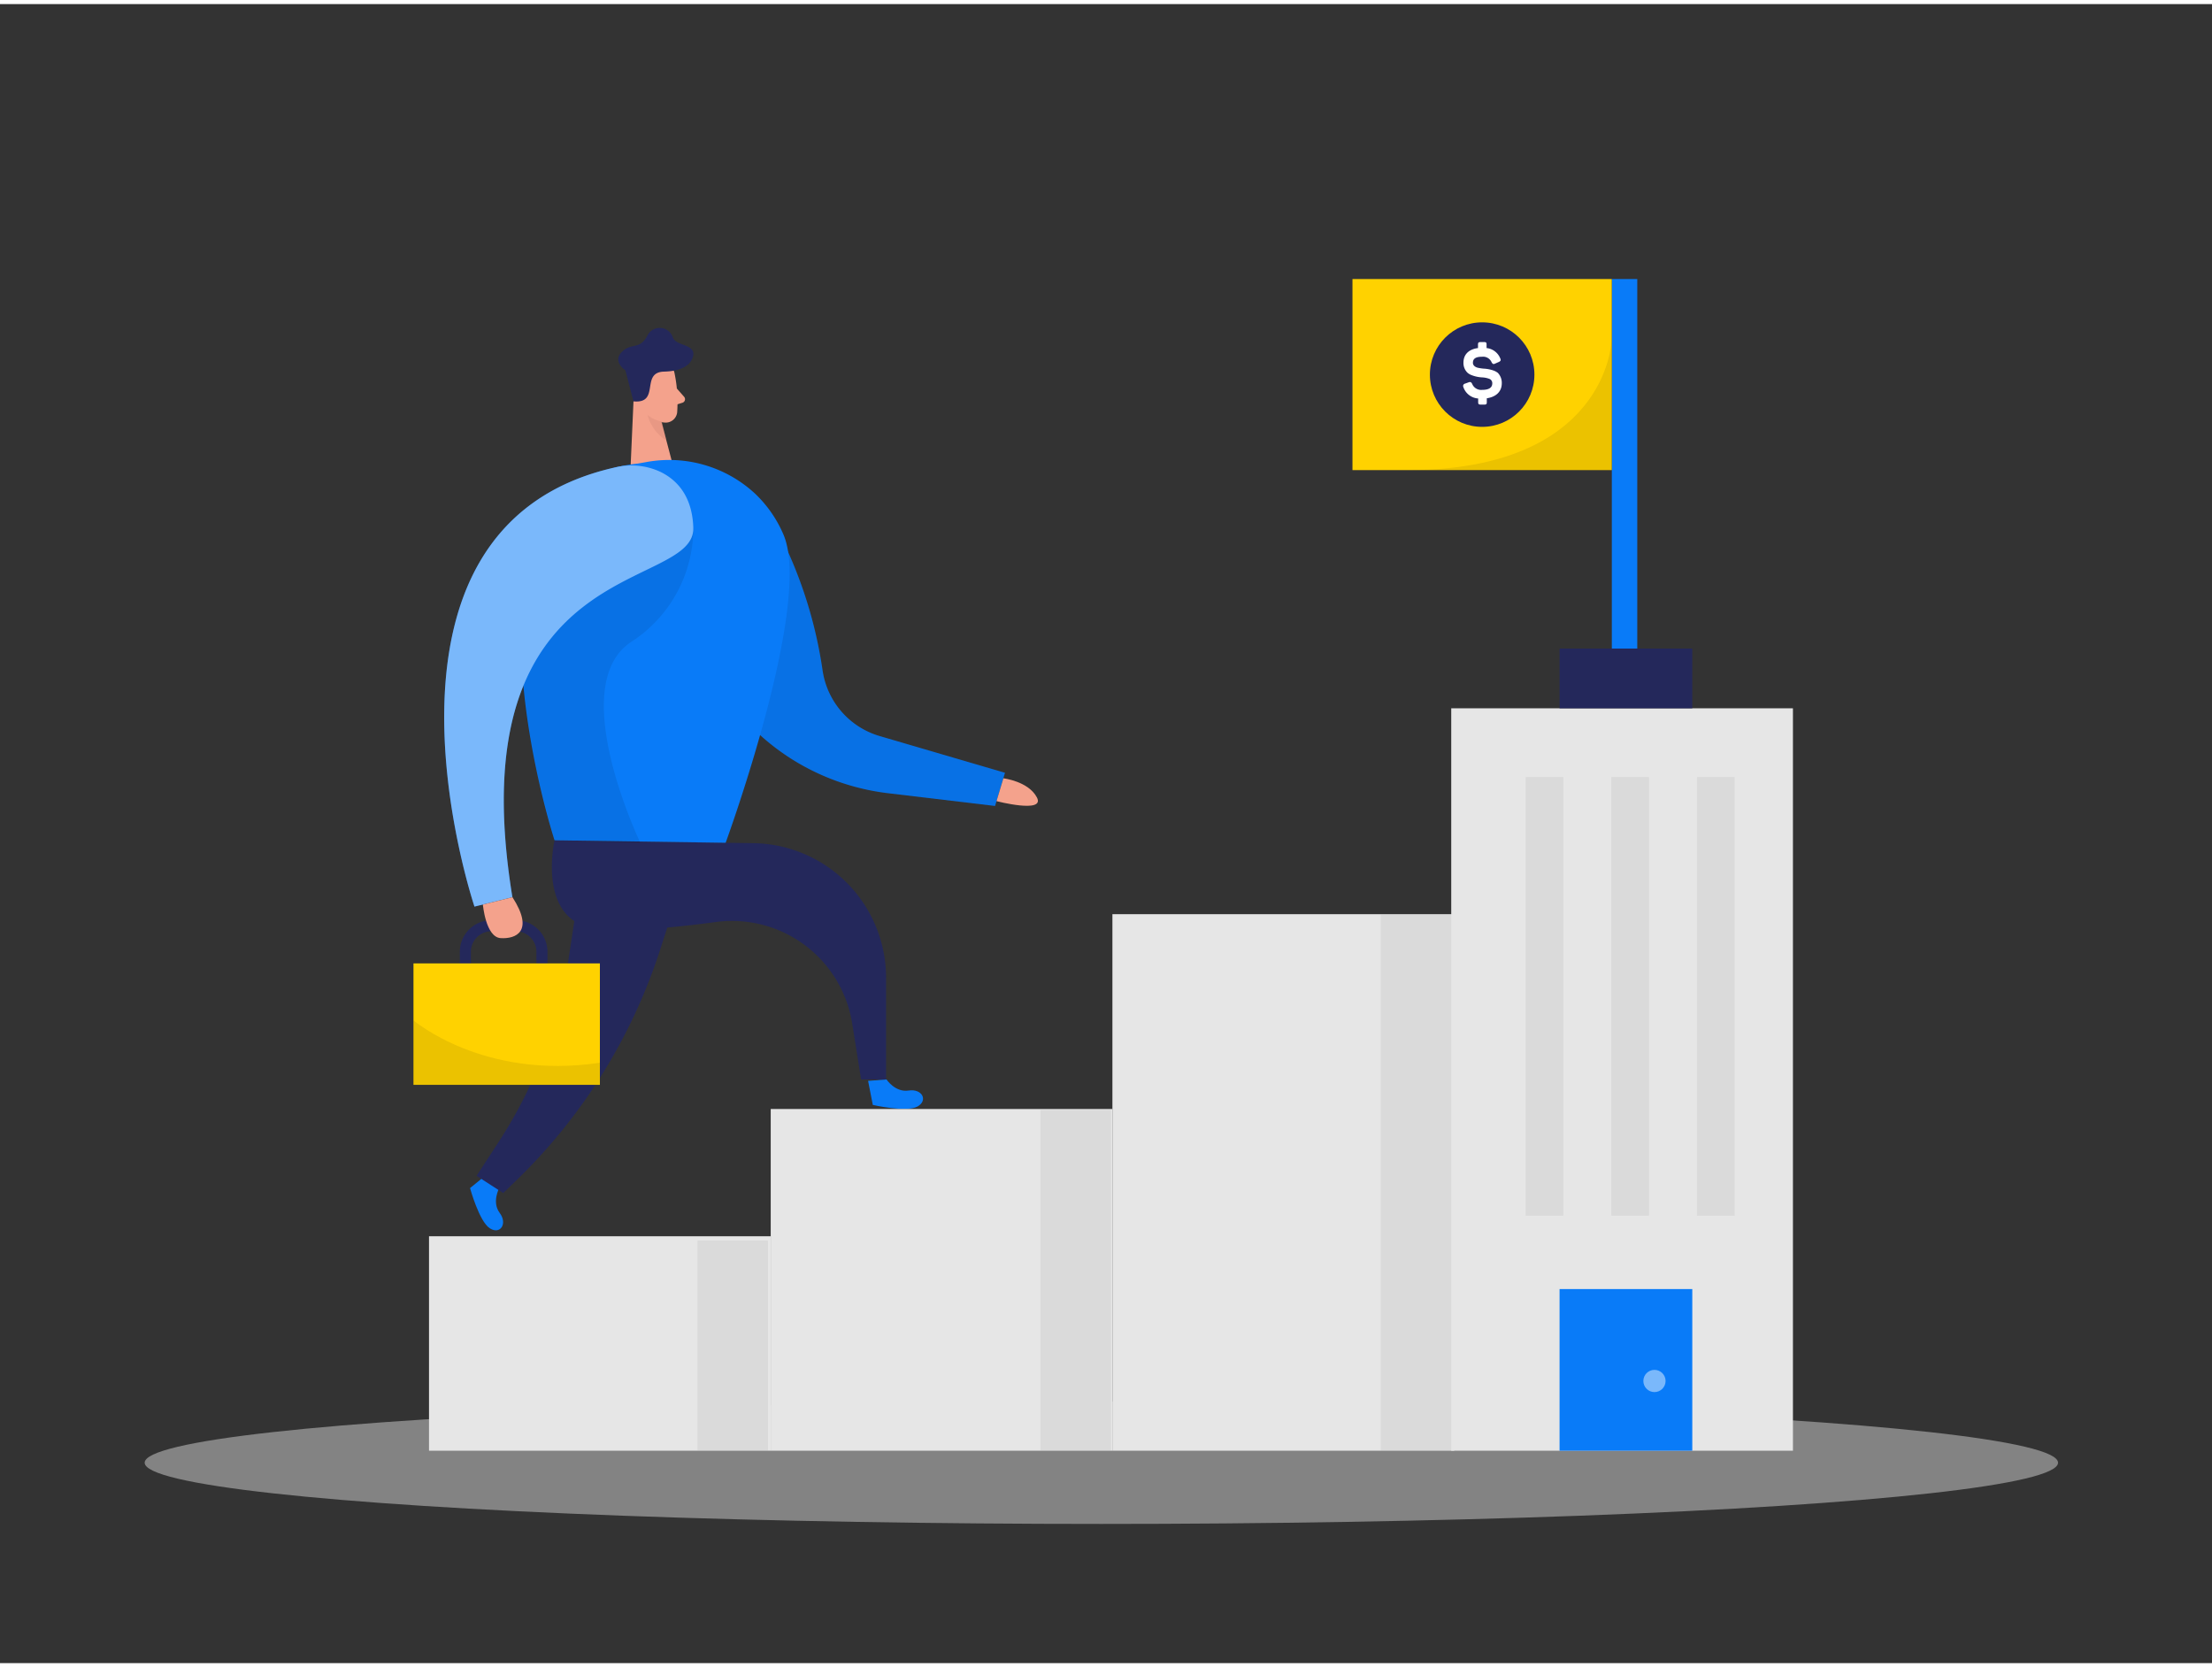 <svg id="Layer_1" data-name="Layer 1" xmlns="http://www.w3.org/2000/svg" viewBox="0 0 400 300" width="406" height="306" class="illustration"><rect x="0" y="0" width="400" height="300" fill="#333333" stroke="none"/><path d="M84.15,174.83v-3.45a4.72,4.72,0,0,1,4.72-4.72H93.3A4.72,4.72,0,0,1,98,171.38v3.71" fill="none" stroke="#24285b" stroke-miterlimit="10" stroke-width="2"></path><path d="M141.05,96a80.33,80.33,0,0,1,7.72,24.63A14.57,14.57,0,0,0,159,132.34L181.73,139l-1.79,6-19.4-2.31c-16.57-2-30.62-13.66-34.84-29.81-1.42-5.42-1.67-11,.31-16.15A8.28,8.28,0,0,1,141.05,96Z" fill="#097bf8"></path><path d="M141.05,96a80.33,80.33,0,0,1,7.72,24.63A14.57,14.57,0,0,0,159,132.34L181.73,139l-1.79,6-19.4-2.31c-16.57-2-30.62-13.66-34.84-29.81-1.42-5.42-1.67-11,.31-16.15A8.28,8.28,0,0,1,141.05,96Z" opacity="0.08"></path><rect x="291.47" y="49.72" width="4.6" height="74.8" fill="#097bf8"></rect><ellipse cx="199.16" cy="263.76" rx="173" ry="11.07" fill="#e6e6e6" opacity="0.45"></ellipse><path d="M160.31,194.46s1.57,2.38,4,2,3.57,1.78,1.6,2.89-8.08-.29-8.08-.29l-.85-4.35Z" fill="#097bf8"></path><path d="M90.26,214.14s-1.36,2.5.1,4.45.11,4-1.8,2.77S85,214.1,85,214.1l3.44-2.8Z" fill="#097bf8"></path><rect x="77.58" y="222.81" width="61.79" height="38.78" fill="#e6e6e6"></rect><rect x="139.37" y="199.8" width="61.79" height="61.79" fill="#e6e6e6"></rect><rect x="201.16" y="164.57" width="61.79" height="97.02" fill="#e6e6e6"></rect><rect x="262.43" y="127.34" width="61.79" height="134.25" fill="#e6e6e6"></rect><path d="M122,66.86a25.87,25.87,0,0,1,.45,7,2.09,2.09,0,0,1-2.38,1.8,4.66,4.66,0,0,1-4-3.07l-1.66-3.5a3.76,3.76,0,0,1,1.19-4.19C117.7,62.9,121.58,64.33,122,66.86Z" fill="#f4a28c"></path><polygon points="114.65 69.69 114.04 83.44 121.64 83.23 119.03 73.31 114.65 69.69" fill="#f4a28c"></polygon><path d="M117.94,70.94s-.22-1.6-1.41-1.34-.9,2.58.77,2.61Z" fill="#f4a28c"></path><path d="M122.36,69.48,123.7,71a.67.67,0,0,1-.3,1.09l-1.56.48Z" fill="#f4a28c"></path><path d="M119.69,75.46a5,5,0,0,1-2.6-1.18,7.84,7.84,0,0,0,3.42,4.64Z" fill="#ce8172" opacity="0.31"></path><rect x="282.02" y="116.54" width="24" height="10.8" fill="#24285b"></rect><rect x="244.57" y="49.72" width="46.89" height="34.55" fill="#ffd200"></rect><circle cx="268.02" cy="67" r="9.45" fill="#24285b"></circle><path d="M268.42,61.12c.31,0,.4.11.4.42v.66a3,3,0,0,1,2.47,1.86c.16.32.09.5-.27.66l-.66.29c-.3.15-.45.08-.63-.24a1.67,1.67,0,0,0-1.71-1c-1.14,0-1.67.33-1.67,1.1,0,.5.46.8.93.9a8.21,8.21,0,0,0,1,.15,6.32,6.32,0,0,1,1.79.34,2.77,2.77,0,0,1,.79.43,2.58,2.58,0,0,1,.71,1.88c0,1.47-1,2.46-2.71,2.71V72c0,.31-.09.42-.4.42h-.74c-.31,0-.42-.11-.42-.42v-.68a3.05,3.05,0,0,1-2.68-2.07.44.44,0,0,1,.31-.62l.66-.24c.33-.12.48,0,.63.3A1.74,1.74,0,0,0,268,69.76c1.23,0,1.85-.39,1.85-1.18a.83.83,0,0,0-.58-.83,4.36,4.36,0,0,0-1.32-.25,6.07,6.07,0,0,1-1.8-.39,2.32,2.32,0,0,1-.78-.45,2.44,2.44,0,0,1-.73-1.82c0-1.45.92-2.42,2.63-2.64v-.66c0-.31.11-.42.42-.42Z" fill="#fff"></path><rect x="282.02" y="232.36" width="24" height="29.23" fill="#097bf8"></rect><rect x="275.89" y="139.77" width="6.81" height="79.32" fill="#a5a5a5" opacity="0.19"></rect><rect x="291.38" y="139.77" width="6.81" height="79.32" fill="#a5a5a5" opacity="0.19"></rect><rect x="306.87" y="139.77" width="6.81" height="79.32" fill="#a5a5a5" opacity="0.19"></rect><rect x="249.68" y="164.57" width="12.75" height="97.02" fill="#a5a5a5" opacity="0.19"></rect><rect x="188.15" y="199.97" width="12.75" height="61.62" fill="#a5a5a5" opacity="0.19"></rect><rect x="126.12" y="223.6" width="12.75" height="38" fill="#a5a5a5" opacity="0.19"></rect><path d="M100.28,151.21s-3,13.12,5.91,15.67c4.14,1.19,14,.34,23.32-.9a22,22,0,0,1,24.59,18.35l1.62,10.13h4.51V176.08a24.35,24.35,0,0,0-24-24.35Z" fill="#24285b"></path><path d="M105,158.27l-2.16,14.24a84.07,84.07,0,0,1-12.75,33.37l-3.91,6L91,215l2.16-2.09a101.47,101.47,0,0,0,26.24-42l3.23-10Z" fill="#24285b"></path><path d="M114.55,71.84l-1.46-5.62s-2.4-1.54-.66-3.3,3.16-.33,4.58-2.85a2.49,2.49,0,0,1,4.65.18c.55,1.68,4.39,1.14,3.62,3.6s-4.24,2.58-5.22,2.61C115.76,66.58,119.46,72.3,114.55,71.84Z" fill="#24285b"></path><path d="M115.26,83.1l1.53-.27a22.84,22.84,0,0,1,19.67,5.62,22.17,22.17,0,0,1,5.22,7.49c5.36,12.51-10.46,55.72-10.46,55.72l-30.94-.45S79.39,86.86,115.26,83.1Z" fill="#097bf8"></path><path d="M125.38,94.66a24.5,24.5,0,0,1-11.25,20.68c-12,7.92,1.67,36.32,1.67,36.32l-15.52-.45S94.93,133,94.65,123.32,98.61,94.33,125.38,94.66Z" opacity="0.08"></path><path d="M111.32,83.76a12.44,12.44,0,0,1,8.05.8c2.88,1.38,5.8,4.22,6,10.1.42,11.77-42.92,4.41-32.71,66.84l-6.86,1.7S62.72,94.57,111.32,83.76Z" fill="#097bf8"></path><path d="M111.32,83.76a12.44,12.44,0,0,1,8.05.8c2.88,1.38,5.8,4.22,6,10.1.42,11.77-42.92,4.41-32.71,66.84l-6.86,1.7S62.72,94.57,111.32,83.76Z" fill="#fff" opacity="0.46"></path><path d="M87.32,162.83s.5,5.9,3.22,6.07,6.13-1.19,2.13-7.4Z" fill="#f4a28c"></path><path d="M181.44,140s4.54.53,6.07,3.47-7.31.66-7.31.66Z" fill="#f4a28c"></path><rect x="74.77" y="173.47" width="33.71" height="21.96" fill="#ffd200"></rect><path d="M74.77,183.77s12.63,10.85,33.71,7.66v4H74.77Z" opacity="0.08"></path><circle cx="299.18" cy="248.98" r="2.01" fill="#fff" opacity="0.46"></circle><path d="M291.38,61.12s-.85,23.24-37.1,23.16h37.19Z" opacity="0.08"></path></svg>